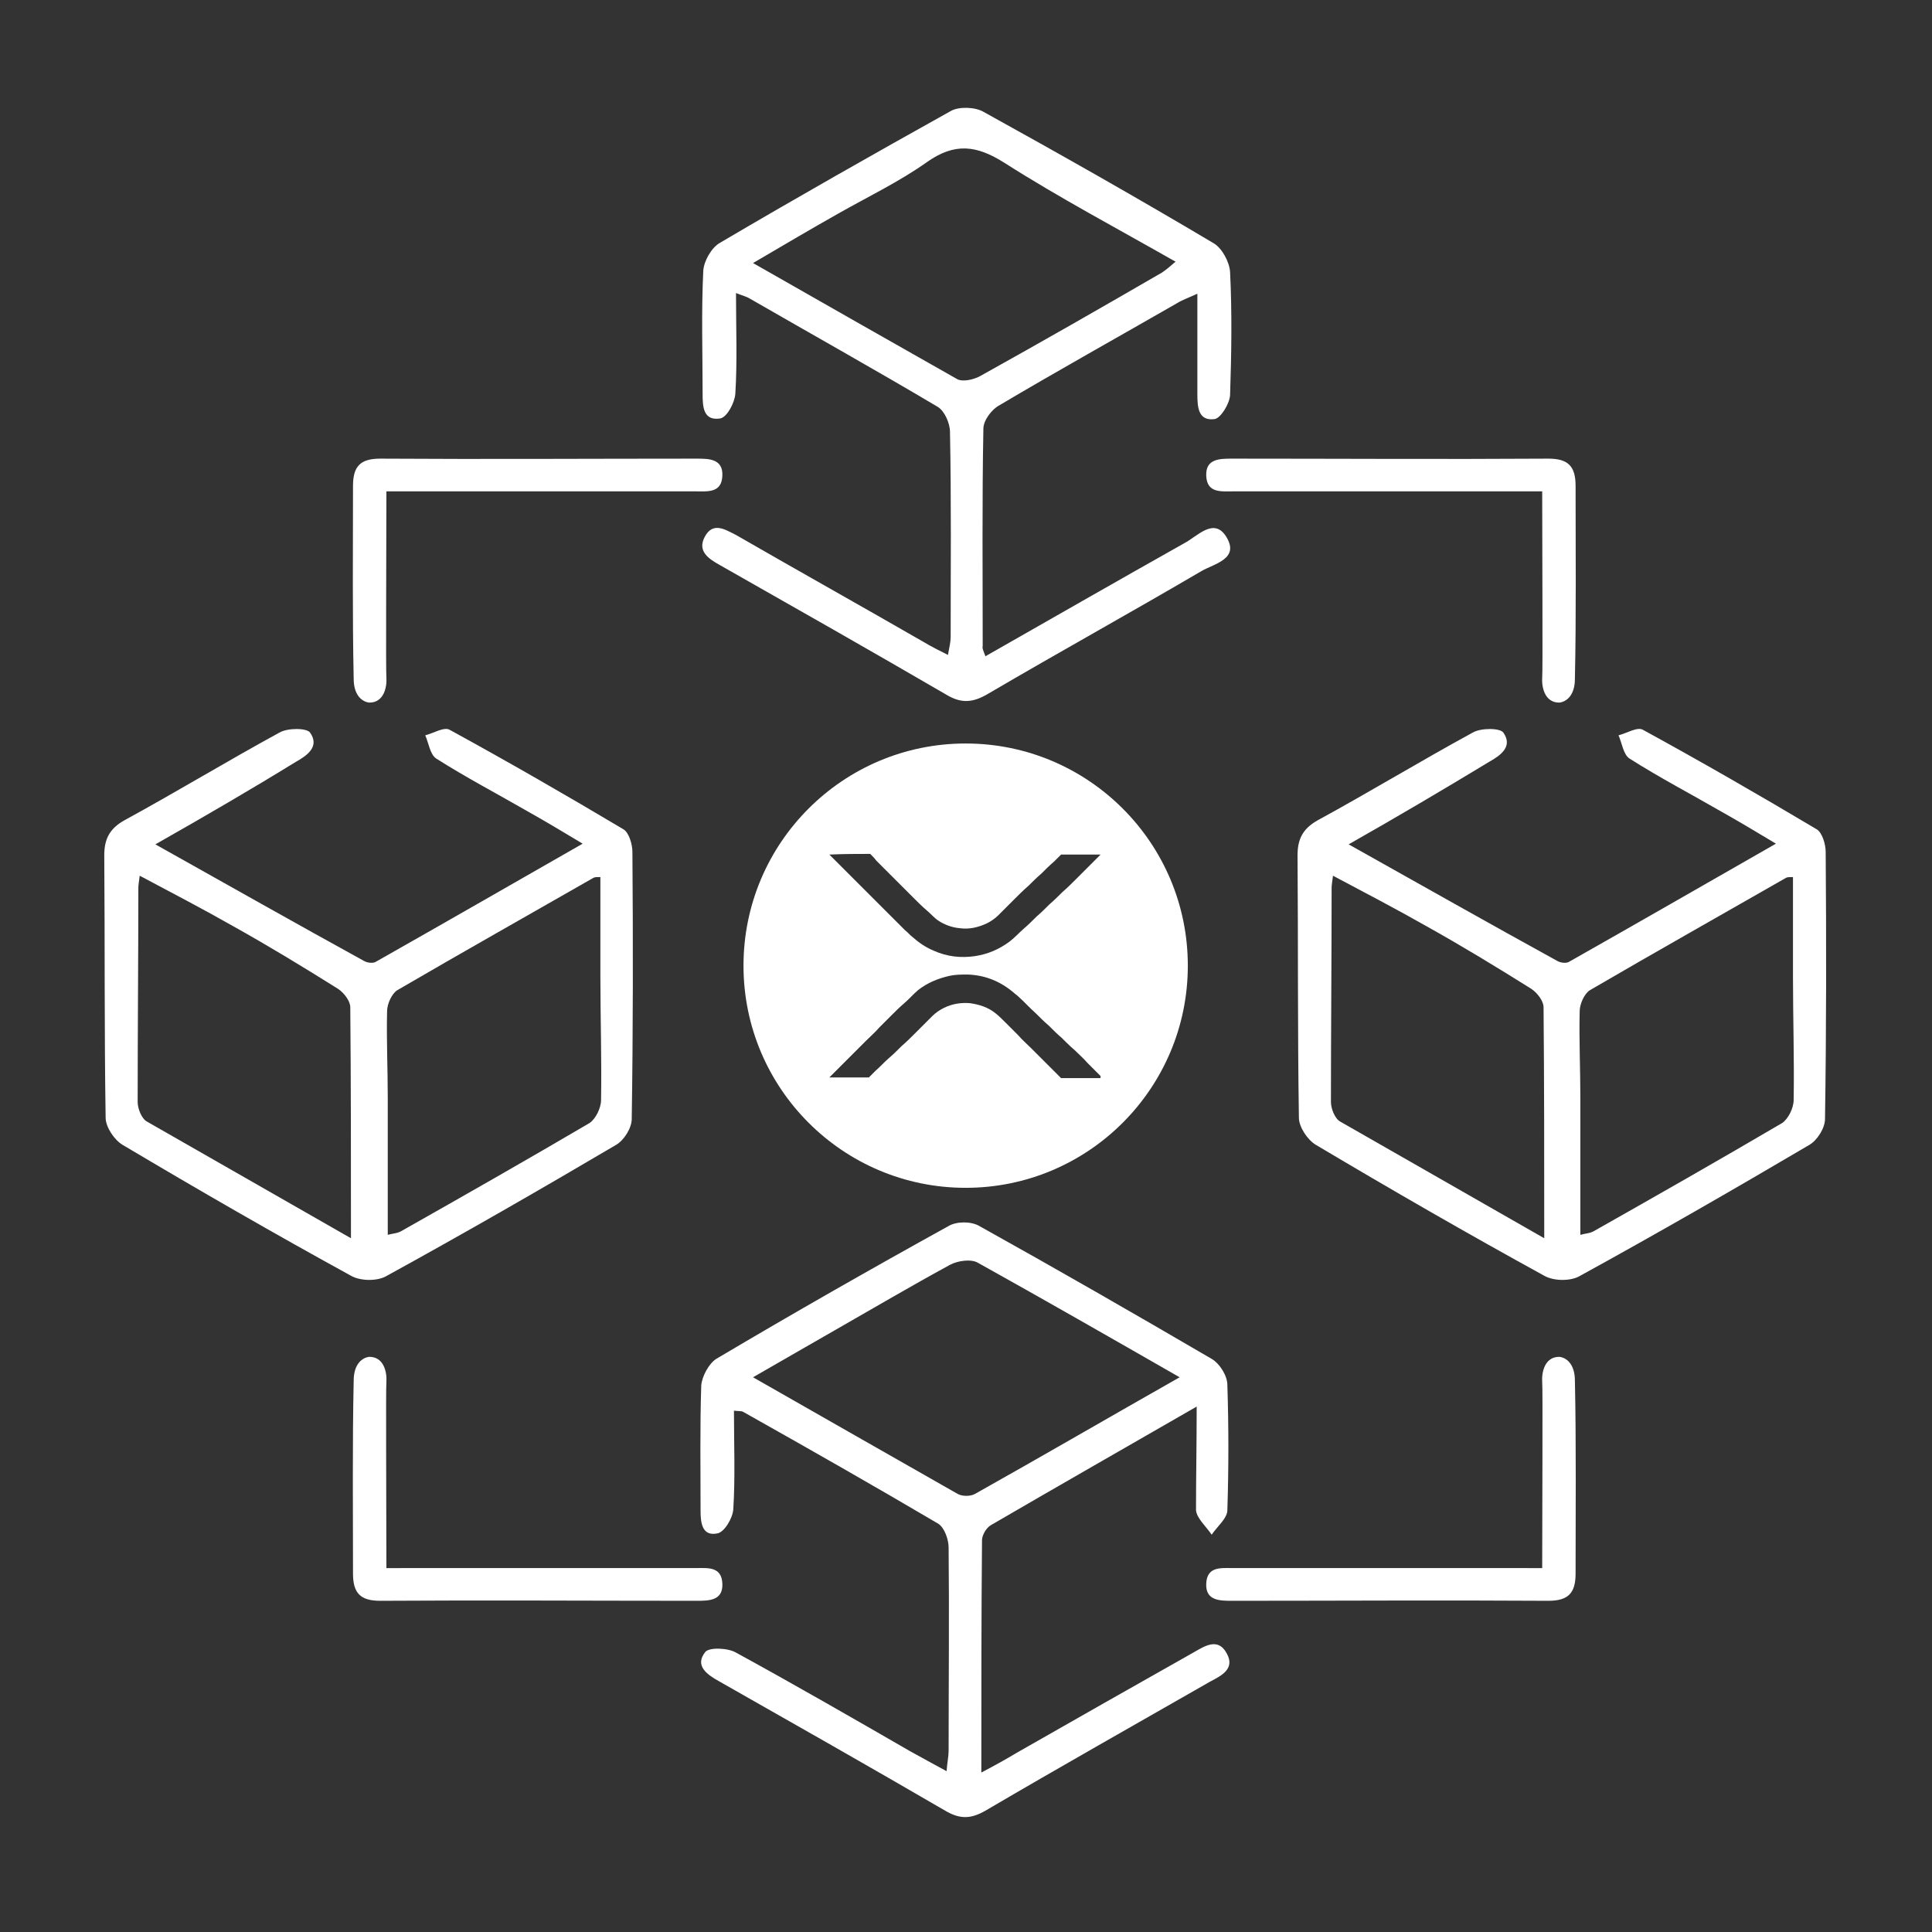 <?xml version="1.0" encoding="utf-8"?>
<!-- Generator: Adobe Illustrator 24.1.0, SVG Export Plug-In . SVG Version: 6.00 Build 0)  -->
<svg version="1.1" id="Layer_1" xmlns="http://www.w3.org/2000/svg" xmlns:xlink="http://www.w3.org/1999/xlink" x="0px" y="0px"
	 viewBox="0 0 283.5 283.5" style="enable-background:new 0 0 283.5 283.5;" xml:space="preserve">
<rect x="0" y="0" width="283.5" height="283.5" fill="#333333" stroke="none"/>
<style type="text/css">
	.st0{fill:#FFFFFF;}
</style>
<g>
	<path class="st0" d="M22.8,123.9c10.7,6,20.6,11.6,30.6,17.1c0.5,0.3,1.4,0.4,1.8,0.1c9.9-5.6,19.8-11.3,30.3-17.3
		c-3-1.8-5.5-3.3-8-4.7c-4.5-2.6-9.1-5-13.5-7.8c-0.9-0.6-1.1-2.3-1.6-3.4c1.2-0.3,2.8-1.3,3.6-0.8c8.6,4.7,17.1,9.6,25.5,14.6
		c0.8,0.5,1.3,2.2,1.3,3.3c0.1,13.1,0.1,26.2-0.1,39.2c0,1.3-1.1,3.1-2.3,3.8c-11.2,6.6-22.5,13.1-33.8,19.3
		c-1.3,0.7-3.7,0.7-5.1-0.1c-11.3-6.2-22.4-12.6-33.5-19.2c-1.2-0.7-2.5-2.6-2.5-4c-0.2-12.8-0.1-25.6-0.2-38.5
		c0-2.4,0.8-3.9,2.9-5.1c7.7-4.2,15.1-8.7,22.8-12.9c1.2-0.7,4-0.7,4.5,0c1.4,2-0.3,3.3-2.1,4.3C36.9,115.8,30.2,119.7,22.8,123.9z
		 M56.9,181.2c0.7-0.2,1.3-0.2,1.9-0.5c9.2-5.2,18.5-10.5,27.7-15.9c0.9-0.6,1.7-2.2,1.7-3.4c0.1-6-0.1-12-0.1-18.1
		c0-4.9,0-9.7,0-14.6c-0.5,0-0.8,0-1,0.1c-9.6,5.5-19.2,10.9-28.8,16.5c-0.8,0.5-1.5,2-1.5,3.1c-0.1,4.2,0.1,8.5,0.1,12.7
		C56.9,167.7,56.9,174.3,56.9,181.2z M51.5,181.7c0-11.7,0-22.8-0.1-33.9c0-0.9-0.9-2.1-1.8-2.7c-5.1-3.2-10.2-6.3-15.4-9.2
		c-4.4-2.5-9-4.9-13.7-7.4c-0.1,0.9-0.2,1.3-0.2,1.8c0,10.5-0.1,20.9-0.1,31.4c0,1,0.6,2.5,1.4,2.9
		C31.4,170.2,41.2,175.8,51.5,181.7z"/>
	<path class="st0" d="M144.6,96.3c10-5.7,19.6-11.2,29.2-16.6c1.9-1,4.3-3.8,6.1-1c2.1,3.3-1.7,4-3.6,5.1
		c-10.4,6.1-20.9,11.9-31.3,18c-2.2,1.3-3.9,1.5-6.2,0.1c-11-6.4-22.1-12.7-33.2-19c-1.6-0.9-3.3-2-2.2-4.1c1.2-2.3,3-1.1,4.6-0.3
		c9.2,5.3,18.5,10.5,27.7,15.8c1,0.6,2,1.1,3.4,1.8c0.2-1.1,0.4-1.9,0.4-2.6c0-10,0.1-20.1-0.1-30.1c0-1.3-0.8-3.1-1.8-3.7
		c-9.1-5.4-18.4-10.6-27.6-15.9c-0.5-0.3-1-0.4-2-0.8c0,5.2,0.2,10-0.1,14.8c-0.1,1.3-1.2,3.4-2.2,3.6c-2.5,0.4-2.6-1.7-2.6-3.6
		c0-6-0.2-12.1,0.1-18.1c0.1-1.4,1.2-3.4,2.5-4.1c11.2-6.6,22.5-13,33.8-19.3c1.2-0.7,3.6-0.6,4.8,0.1c11.4,6.3,22.7,12.7,33.8,19.3
		c1.2,0.7,2.3,2.7,2.4,4.2c0.3,6,0.2,12.1,0,18.1c-0.1,1.3-1.4,3.4-2.3,3.5c-2.4,0.3-2.5-1.8-2.5-3.7c0-4.7,0-9.4,0-14.7
		c-1.3,0.6-2.2,0.9-3,1.4c-8.7,5-17.5,9.9-26.1,15c-1.1,0.6-2.3,2.2-2.3,3.4c-0.2,10.6-0.1,21.3-0.1,31.9
		C144.1,95.1,144.3,95.5,144.6,96.3z M110.5,38.6c10.5,6,20.2,11.5,29.9,17c0.8,0.5,2.5,0.1,3.4-0.4c9-5,17.9-10.1,26.7-15.2
		c0.6-0.4,1.2-0.9,2-1.6c-8.6-4.9-17.1-9.4-25.1-14.5c-4.1-2.6-7.3-3-11.4-0.1c-4.1,2.9-8.7,5.1-13.1,7.6
		C119,33.6,115.1,35.9,110.5,38.6z"/>
	<path class="st0" d="M175.6,206.4c-10.6,6.1-20.4,11.7-30.2,17.4c-0.7,0.4-1.3,1.5-1.3,2.2c-0.1,11.1-0.1,22.2-0.1,34.1
		c2.1-1.1,3.7-2,5.2-2.9c8.6-4.9,17.2-9.8,25.9-14.7c1.6-0.9,3.6-2.3,4.9,0.1c1.3,2.3-0.8,3.3-2.5,4.2c-11,6.3-22,12.5-32.9,18.9
		c-2.1,1.2-3.7,1.3-5.9,0c-11-6.4-22.1-12.7-33.2-19c-1.8-1-3.6-2.3-2-4.3c0.6-0.7,3.3-0.6,4.5,0.1c8.6,4.7,17.1,9.6,25.6,14.5
		c1.6,0.9,3.3,1.8,5.3,2.9c0.1-1.3,0.3-2.2,0.3-3c0-9.9,0.1-19.9,0-29.8c0-1.2-0.6-2.9-1.5-3.5c-9.5-5.6-19-11-28.6-16.4
		c-0.3-0.2-0.7-0.1-1.4-0.2c0,4.9,0.2,9.8-0.1,14.5c-0.1,1.3-1.3,3.3-2.3,3.5c-2.3,0.5-2.5-1.6-2.5-3.3c0-6.1-0.1-12.3,0.1-18.4
		c0.1-1.3,1.1-3.2,2.2-3.9c11.3-6.7,22.7-13.2,34.1-19.5c1.2-0.7,3.3-0.7,4.5,0c11.5,6.4,22.8,12.9,34.1,19.5
		c1.2,0.7,2.3,2.5,2.3,3.8c0.2,6.1,0.2,12.3,0,18.4c0,1.2-1.5,2.4-2.3,3.6c-0.8-1.2-2.2-2.4-2.3-3.6
		C175.5,216.8,175.6,212,175.6,206.4z M173.1,202.1c-10.3-5.9-19.9-11.4-29.6-16.8c-1-0.6-3-0.3-4.1,0.3c-5.7,3.1-11.3,6.4-16.9,9.6
		c-3.8,2.2-7.7,4.4-12,6.9c10.3,5.9,20.2,11.5,30,17.1c0.7,0.4,1.9,0.4,2.6,0C152.9,213.7,162.7,208,173.1,202.1z"/>
	<path class="st0" d="M56.7,72.1c0,9.4-0.1,26.5,0,27.3c0.1,1.5-0.4,3.7-2.5,3.7c-1-0.1-2.3-1-2.3-3.5c-0.2-9.4-0.1-18.9-0.1-28.3
		c0-2.9,1.1-4,4-4c15.5,0.1,30.9,0,46.4,0c1.8,0,3.9,0,3.8,2.5c-0.1,2.6-2.2,2.3-4,2.3c-13.3,0-26.7,0-40,0
		C60.3,72.1,58.8,72.1,56.7,72.1z"/>
	<path class="st0" d="M56.7,230.1c0-9.4-0.1-26.5,0-27.3c0.1-1.5-0.4-3.7-2.5-3.7c-1,0.1-2.3,1-2.3,3.5c-0.2,9.4-0.1,18.9-0.1,28.3
		c0,2.9,1.1,4,4,4c15.5-0.1,30.9,0,46.4,0c1.8,0,3.9,0,3.8-2.5c-0.1-2.6-2.2-2.3-4-2.3c-13.3,0-26.7,0-40,0
		C60.3,230.1,58.8,230.1,56.7,230.1z"/>
	<path class="st0" d="M197.9,123.9c10.7,6,20.6,11.6,30.6,17.1c0.5,0.3,1.4,0.4,1.8,0.1c9.9-5.6,19.8-11.3,30.3-17.3
		c-3-1.8-5.5-3.3-8-4.7c-4.5-2.6-9.1-5-13.5-7.8c-0.9-0.6-1.1-2.3-1.6-3.4c1.2-0.3,2.8-1.3,3.6-0.8c8.6,4.7,17.1,9.6,25.5,14.6
		c0.8,0.5,1.3,2.2,1.3,3.3c0.1,13.1,0.1,26.2-0.1,39.2c0,1.3-1.1,3.1-2.3,3.8c-11.2,6.6-22.5,13.1-33.8,19.3
		c-1.3,0.7-3.7,0.7-5.1-0.1c-11.3-6.2-22.4-12.6-33.5-19.2c-1.2-0.7-2.5-2.6-2.5-4c-0.2-12.8-0.1-25.6-0.2-38.5
		c0-2.4,0.8-3.9,2.9-5.1c7.7-4.2,15.1-8.7,22.8-12.9c1.2-0.7,4-0.7,4.5,0c1.4,2-0.3,3.3-2.1,4.3
		C211.9,115.8,205.3,119.7,197.9,123.9z M231.9,181.2c0.7-0.2,1.3-0.2,1.9-0.5c9.2-5.2,18.5-10.5,27.7-15.9c0.9-0.6,1.7-2.2,1.7-3.4
		c0.1-6-0.1-12-0.1-18.1c0-4.9,0-9.7,0-14.6c-0.5,0-0.8,0-1,0.1c-9.6,5.5-19.2,10.9-28.8,16.5c-0.8,0.5-1.5,2-1.5,3.1
		c-0.1,4.2,0.1,8.5,0.1,12.7C231.9,167.7,231.9,174.3,231.9,181.2z M226.6,181.7c0-11.7,0-22.8-0.1-33.9c0-0.9-0.9-2.1-1.8-2.7
		c-5.1-3.2-10.2-6.3-15.4-9.2c-4.4-2.5-9-4.9-13.7-7.4c-0.1,0.9-0.2,1.3-0.2,1.8c0,10.5-0.1,20.9-0.1,31.4c0,1,0.6,2.5,1.4,2.9
		C206.5,170.2,216.3,175.8,226.6,181.7z"/>
	<path class="st0" d="M226.3,72.1c0,9.4,0.1,26.5,0,27.3c-0.1,1.5,0.4,3.7,2.5,3.7c1-0.1,2.3-1,2.3-3.5c0.2-9.4,0.1-18.9,0.1-28.3
		c0-2.9-1.1-4-4-4c-15.5,0.1-30.9,0-46.4,0c-1.8,0-3.9,0-3.8,2.5c0.1,2.6,2.2,2.3,4,2.3c13.3,0,26.7,0,40,0
		C222.6,72.1,224.2,72.1,226.3,72.1z"/>
	<path class="st0" d="M226.3,230.1c0-9.4,0.1-26.5,0-27.3c-0.1-1.5,0.4-3.7,2.5-3.7c1,0.1,2.3,1,2.3,3.5c0.2,9.4,0.1,18.9,0.1,28.3
		c0,2.9-1.1,4-4,4c-15.5-0.1-30.9,0-46.4,0c-1.8,0-3.9,0-3.8-2.5c0.1-2.6,2.2-2.3,4-2.3c13.3,0,26.7,0,40,0
		C222.6,230.1,224.2,230.1,226.3,230.1z"/>
</g>
<path class="st0" d="M141.7,109.1c-18,0-32.6,14.6-32.6,32.6s14.6,32.6,32.6,32.6s32.6-14.6,32.6-32.6S159.7,109.1,141.7,109.1z
	 M127.7,125.3c0.3,0.3,0.6,0.6,0.9,1c0.5,0.5,0.9,0.9,1.4,1.4c0.8,0.8,1.5,1.5,2.3,2.3c0.6,0.6,1.2,1.2,1.8,1.8
	c0.6,0.6,1.2,1.2,1.9,1.8c0.6,0.5,1.1,1.1,1.7,1.5c0.9,0.6,2,1,3.1,1.1c1.4,0.2,2.7-0.1,4-0.7c0.6-0.3,1.2-0.7,1.7-1.2
	c0.8-0.8,1.7-1.7,2.5-2.5c0.6-0.6,1.2-1.2,1.9-1.8c0.6-0.6,1.2-1.2,1.9-1.8c0.6-0.6,1.2-1.2,1.9-1.8c0.3-0.3,0.6-0.6,0.9-0.9
	c0,0,0.1-0.1,0.1-0.1c1.9,0,3.9,0,5.8,0c-0.6,0.6-1.2,1.2-1.8,1.8c-0.6,0.6-1.2,1.2-1.9,1.9c-0.6,0.6-1.2,1.2-1.9,1.8
	c-0.6,0.6-1.2,1.2-1.9,1.8c-0.6,0.6-1.2,1.2-1.9,1.8c-0.6,0.6-1.2,1.2-1.9,1.8c-0.7,0.6-1.3,1.3-2.1,1.9c-1.5,1.1-3.1,1.8-5,2.1
	c-2.1,0.3-4.1,0.1-6.1-0.8c-1.2-0.5-2.2-1.2-3.1-2c-0.4-0.3-0.7-0.7-1.1-1c-1-1-2-2-3-3c-0.8-0.8-1.6-1.6-2.4-2.4
	c-0.6-0.6-1.2-1.2-1.8-1.8c-0.6-0.6-1.3-1.3-1.9-1.9c-0.6-0.6-1.2-1.2-1.8-1.8c-0.1-0.1-0.2-0.2-0.2-0.2
	C123.9,125.3,125.8,125.3,127.7,125.3z M161.4,158.2c-1.9,0-3.8,0-5.7,0c0,0-0.1-0.1-0.1-0.1c-0.8-0.8-1.7-1.7-2.5-2.5
	c-0.6-0.6-1.2-1.2-1.8-1.8c-0.6-0.6-1.3-1.2-1.9-1.9c-0.6-0.6-1.2-1.2-1.8-1.8c-0.5-0.5-1-1-1.5-1.4c-1.1-0.9-2.4-1.3-3.8-1.5
	c-1.3-0.1-2.6,0.1-3.8,0.7c-0.6,0.3-1.2,0.7-1.7,1.2c-0.9,0.9-1.7,1.7-2.6,2.6c-0.6,0.6-1.2,1.2-1.9,1.8c-0.6,0.6-1.2,1.2-1.9,1.8
	s-1.2,1.2-1.9,1.8c-0.3,0.3-0.6,0.6-0.9,0.9c0,0-0.1,0.1-0.1,0.1c-1.9,0-3.8,0-5.7,0c0,0-0.1,0-0.1,0c0,0,0.1-0.1,0.1-0.1
	c0.5-0.5,1-1,1.5-1.5c0.7-0.7,1.3-1.3,2-2c0.6-0.6,1.2-1.2,1.8-1.8c0.6-0.6,1.3-1.2,1.9-1.9c0.6-0.6,1.2-1.2,1.8-1.8
	c0.6-0.6,1.2-1.2,1.9-1.8c0.7-0.6,1.3-1.3,2-1.9c1.4-1.1,2.9-1.7,4.6-2.1c0.9-0.2,1.8-0.2,2.7-0.2c2.6,0.1,4.8,1,6.8,2.7
	c0.2,0.2,0.4,0.3,0.6,0.5c0.9,0.8,1.7,1.7,2.6,2.5c0.6,0.6,1.2,1.2,1.9,1.8c0.6,0.6,1.2,1.2,1.9,1.8c0.6,0.6,1.2,1.2,1.9,1.8
	c0.6,0.6,1.3,1.2,1.9,1.9c0.6,0.6,1.2,1.2,1.8,1.8c0,0,0.1,0.1,0.1,0.1C161.5,158.2,161.5,158.2,161.4,158.2z"/>
</svg>
